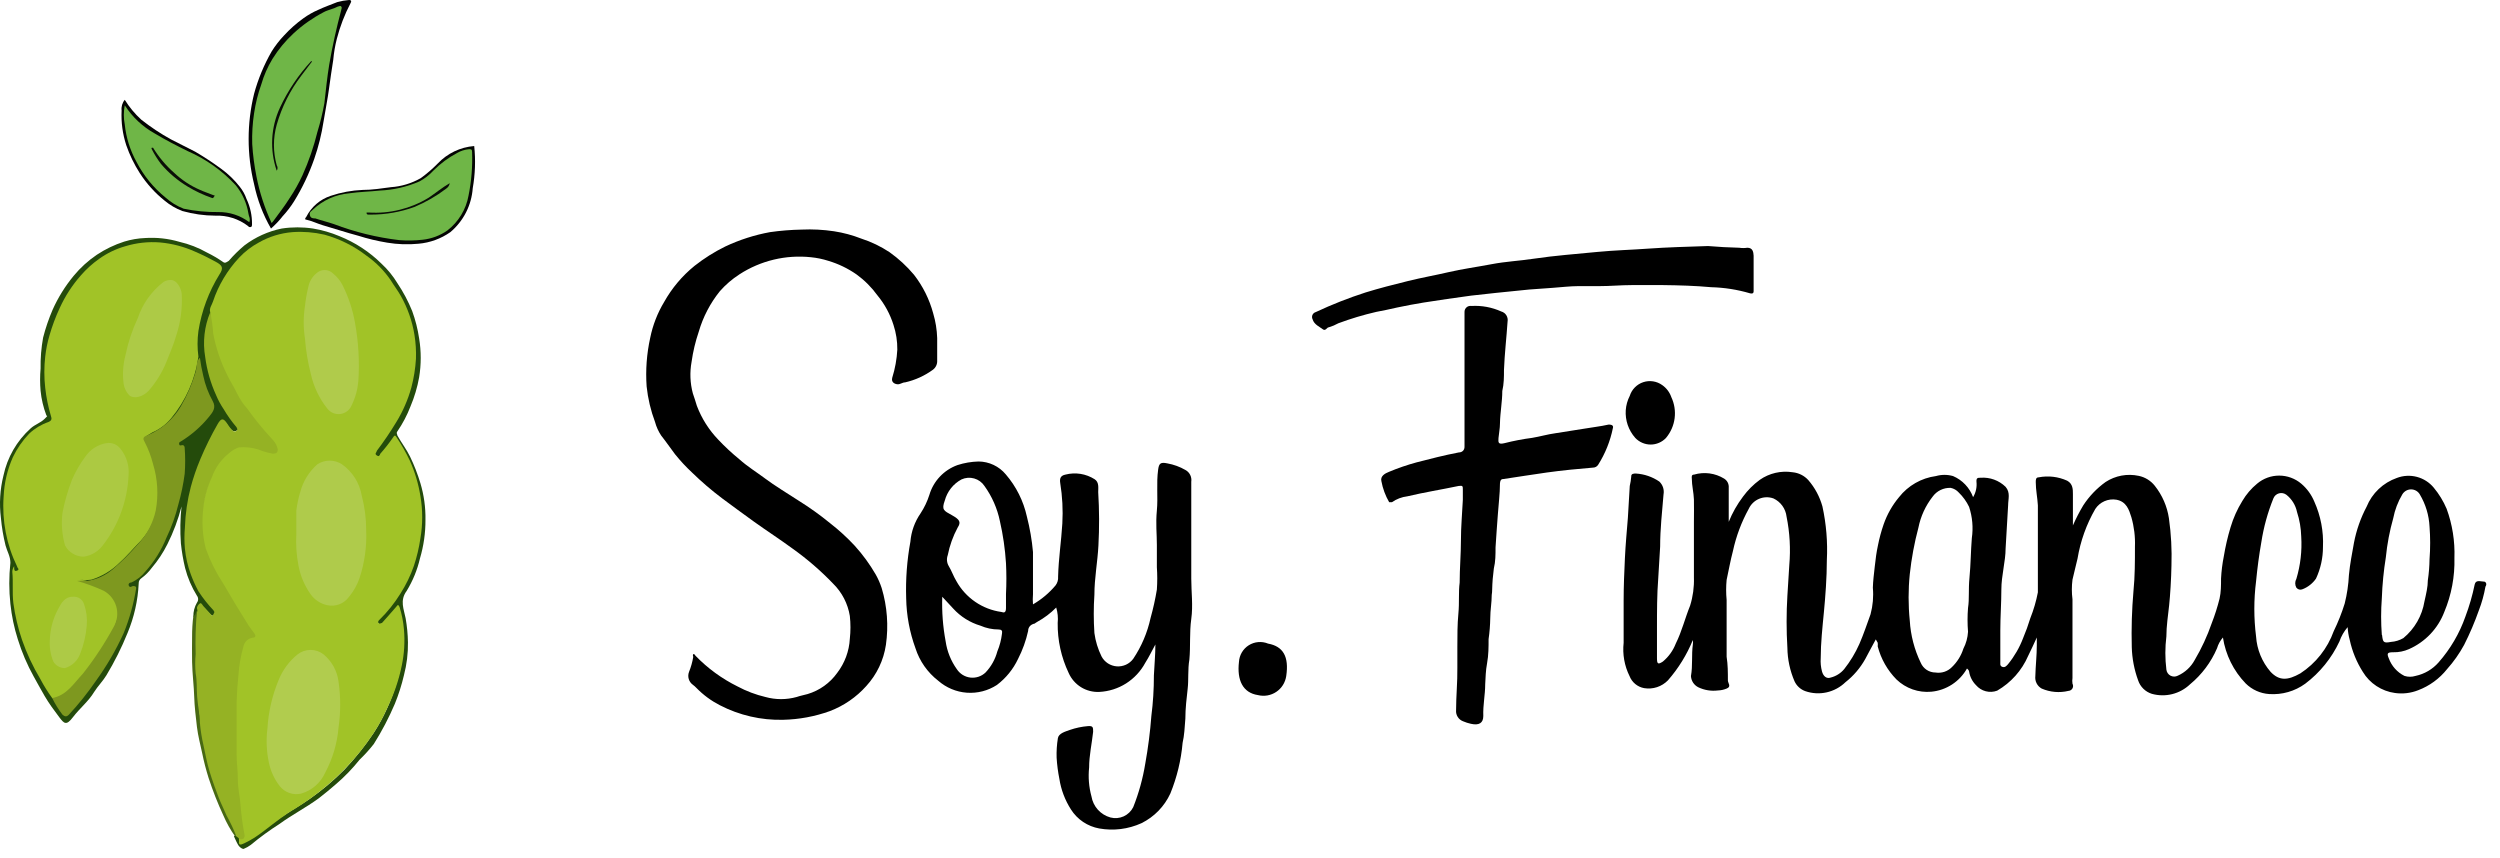 <svg width="134" height="46" viewBox="0 0 134 46" fill="none" xmlns="http://www.w3.org/2000/svg">
<path d="M10.364 33.05C10.358 32.788 10.425 32.53 10.556 32.303C10.597 32.25 10.62 32.184 10.62 32.117C10.62 32.049 10.597 31.983 10.556 31.93C10.271 31.471 10.058 30.971 9.922 30.448C9.818 30.013 9.742 29.57 9.696 29.125C9.648 28.465 9.659 27.803 9.73 27.145C9.55 27.845 9.296 28.524 8.972 29.17C8.745 29.625 8.464 30.05 8.135 30.437C7.98 30.649 7.793 30.836 7.581 30.991C7.534 31.021 7.495 31.063 7.469 31.113C7.444 31.162 7.431 31.218 7.434 31.274C7.391 32.188 7.188 33.088 6.835 33.932C6.518 34.715 6.139 35.471 5.704 36.194C5.511 36.511 5.24 36.782 5.048 37.087C4.742 37.596 4.278 37.959 3.916 38.434C3.555 38.909 3.441 38.795 3.17 38.434C2.898 38.072 2.627 37.71 2.39 37.302C2.152 36.895 2.005 36.612 1.813 36.273C1.457 35.634 1.169 34.959 0.953 34.26C0.757 33.645 0.625 33.012 0.557 32.371C0.478 31.638 0.478 30.898 0.557 30.165C0.557 29.815 0.376 29.543 0.297 29.238C0.176 28.751 0.093 28.256 0.048 27.756C-0.047 27 -0.001 26.233 0.184 25.494C0.39 24.516 0.901 23.629 1.643 22.961C1.881 22.746 2.175 22.666 2.39 22.452C2.604 22.237 2.514 22.338 2.48 22.248C2.322 21.829 2.22 21.392 2.175 20.947C2.141 20.552 2.141 20.155 2.175 19.76C2.166 19.202 2.211 18.645 2.31 18.097C2.441 17.587 2.611 17.088 2.819 16.604C3.112 15.948 3.493 15.336 3.95 14.783C4.309 14.348 4.728 13.967 5.195 13.652C5.647 13.353 6.138 13.117 6.654 12.951C7.021 12.838 7.401 12.773 7.785 12.758C8.403 12.718 9.023 12.787 9.617 12.962C10.136 13.082 10.635 13.276 11.099 13.539C11.394 13.683 11.677 13.849 11.947 14.037C12.071 14.138 12.162 14.037 12.264 13.98C12.52 13.682 12.8 13.406 13.101 13.154C13.692 12.707 14.376 12.397 15.103 12.249C15.657 12.165 16.222 12.165 16.777 12.249C17.262 12.329 17.737 12.466 18.191 12.657C19.036 12.994 19.806 13.498 20.453 14.138C20.783 14.444 21.068 14.794 21.301 15.179C21.616 15.648 21.881 16.148 22.093 16.672C22.267 17.148 22.392 17.641 22.466 18.142C22.579 18.831 22.579 19.534 22.466 20.223C22.37 20.759 22.214 21.283 22.002 21.784C21.821 22.255 21.585 22.703 21.301 23.119C21.222 23.221 21.301 23.277 21.301 23.345C21.516 23.73 21.787 24.08 21.98 24.476C22.202 24.936 22.387 25.412 22.534 25.901C22.724 26.536 22.816 27.196 22.805 27.858C22.809 28.559 22.71 29.256 22.511 29.928C22.369 30.543 22.128 31.131 21.799 31.67C21.414 32.19 21.651 32.654 21.742 33.14C21.817 33.566 21.859 33.997 21.866 34.43C21.875 35.025 21.802 35.618 21.651 36.194C21.529 36.715 21.366 37.225 21.165 37.721C20.846 38.47 20.468 39.192 20.034 39.881C19.801 40.178 19.548 40.457 19.276 40.718C18.899 41.19 18.479 41.625 18.021 42.019C17.704 42.29 17.399 42.551 17.071 42.799C16.403 43.286 15.657 43.67 14.99 44.157C14.45 44.5 13.932 44.878 13.44 45.288C13.321 45.375 13.192 45.447 13.055 45.503C12.976 45.503 12.863 45.423 12.795 45.333C12.727 45.242 12.637 45.039 12.569 44.892C12.501 44.745 12.569 44.813 12.637 44.801C12.687 44.805 12.735 44.821 12.778 44.846C12.822 44.871 12.858 44.907 12.886 44.948C12.988 45.163 13.112 45.186 13.304 45.039C13.881 44.609 14.435 44.202 15.069 43.795C15.702 43.388 16.098 43.161 16.596 42.822C17.269 42.353 17.898 41.823 18.473 41.239C19.043 40.634 19.561 39.983 20.023 39.293C20.571 38.447 20.99 37.525 21.267 36.556C21.603 35.509 21.696 34.398 21.538 33.31C21.538 33.106 21.448 32.903 21.414 32.699C21.38 32.495 21.312 32.529 21.199 32.699C21.086 32.869 20.905 33.061 20.735 33.231C20.681 33.297 20.62 33.357 20.554 33.412C20.475 33.468 20.385 33.57 20.283 33.412C20.181 33.253 20.283 33.242 20.283 33.151C20.283 33.061 20.611 32.823 20.758 32.631C21.604 31.558 22.168 30.291 22.398 28.944C22.593 27.641 22.453 26.309 21.991 25.076C21.81 24.575 21.559 24.103 21.244 23.673C21.142 23.537 21.075 23.526 20.973 23.673C20.797 23.917 20.608 24.151 20.407 24.374C20.328 24.465 20.238 24.589 20.102 24.476C19.966 24.363 20.034 24.25 20.102 24.148C20.529 23.598 20.907 23.011 21.233 22.395C21.702 21.521 21.997 20.565 22.104 19.579C22.221 18.598 22.093 17.603 21.731 16.683C21.177 15.229 20.116 14.024 18.745 13.29C18.143 12.928 17.473 12.693 16.777 12.6C16.016 12.492 15.241 12.566 14.514 12.815C13.298 13.321 12.319 14.272 11.777 15.473C11.586 15.884 11.445 16.317 11.359 16.762C11.157 17.254 11.053 17.78 11.053 18.312C11.065 19.133 11.226 19.946 11.528 20.71C11.832 21.441 12.235 22.126 12.727 22.746C12.807 22.836 12.874 22.938 12.727 23.051C12.58 23.164 12.501 23.108 12.399 23.051C12.312 22.963 12.236 22.864 12.173 22.757C11.992 22.508 11.902 22.52 11.743 22.757C10.985 24.007 10.442 25.376 10.137 26.806C9.906 27.899 9.906 29.028 10.137 30.12C10.295 30.882 10.624 31.597 11.099 32.213C11.223 32.382 11.404 32.495 11.528 32.665C11.653 32.835 11.664 32.857 11.528 32.959C11.393 33.061 11.325 32.959 11.246 32.903L10.974 32.608C10.771 32.416 10.748 32.416 10.658 32.699C10.662 32.737 10.662 32.775 10.658 32.812C10.533 32.891 10.544 33.072 10.364 33.05Z" fill="#244B0B"/>
<path d="M14.525 12.249C14.099 11.511 13.793 10.709 13.62 9.874C13.229 8.28 13.229 6.616 13.62 5.022C13.836 4.231 14.151 3.471 14.559 2.76C14.749 2.456 14.969 2.171 15.215 1.911C15.529 1.567 15.878 1.256 16.256 0.984C16.503 0.805 16.768 0.653 17.048 0.532C17.387 0.373 17.738 0.249 18.077 0.113C18.284 0.055 18.496 0.017 18.71 0C18.835 0 18.846 0.079 18.789 0.17C18.472 0.776 18.225 1.418 18.054 2.081C17.959 2.452 17.895 2.831 17.862 3.212C17.783 3.721 17.704 4.23 17.636 4.75C17.568 5.271 17.444 5.882 17.342 6.515C17.237 7.196 17.07 7.866 16.844 8.517C16.568 9.307 16.208 10.066 15.77 10.779C15.589 11.07 15.38 11.342 15.147 11.593C14.962 11.832 14.753 12.051 14.525 12.249Z" fill="#020302"/>
<path d="M25.418 7.827C25.497 8.581 25.47 9.342 25.339 10.089C25.306 10.541 25.184 10.983 24.978 11.387C24.772 11.791 24.487 12.149 24.14 12.442C23.636 12.796 23.046 13.011 22.432 13.064C21.874 13.118 21.311 13.1 20.758 13.007C20.23 12.92 19.708 12.796 19.197 12.634C18.553 12.464 17.919 12.249 17.286 12.068C16.992 11.978 16.72 11.842 16.415 11.774C16.336 11.774 16.336 11.706 16.415 11.627C16.549 11.362 16.733 11.125 16.958 10.931C17.183 10.737 17.445 10.589 17.727 10.496C18.278 10.311 18.853 10.204 19.435 10.18C19.944 10.18 20.453 10.1 20.95 10.033C21.516 9.994 22.065 9.827 22.556 9.546C22.879 9.311 23.181 9.05 23.461 8.766C23.975 8.221 24.672 7.887 25.418 7.827Z" fill="#040503"/>
<path d="M6.687 5.35C6.931 5.743 7.228 6.101 7.57 6.413C8.068 6.806 8.598 7.158 9.153 7.465L10.465 8.132C10.944 8.413 11.409 8.719 11.856 9.048C12.231 9.321 12.566 9.645 12.852 10.01C13.009 10.206 13.132 10.428 13.214 10.666C13.412 11.087 13.513 11.547 13.508 12.012C13.508 12.068 13.508 12.159 13.44 12.17C13.372 12.181 13.338 12.17 13.293 12.114C12.791 11.73 12.171 11.534 11.54 11.559C10.943 11.557 10.349 11.473 9.775 11.311C9.43 11.18 9.109 10.993 8.825 10.756C8.303 10.338 7.852 9.838 7.49 9.275C7.191 8.807 6.948 8.306 6.767 7.782C6.572 7.184 6.487 6.555 6.518 5.927C6.505 5.824 6.514 5.72 6.543 5.621C6.572 5.522 6.621 5.429 6.687 5.35Z" fill="#030402"/>
<path d="M12.683 44.767L12.603 44.835C12.353 44.482 12.141 44.102 11.97 43.704C11.666 43.05 11.402 42.377 11.178 41.691C11.043 41.26 10.929 40.822 10.839 40.379C10.737 39.904 10.613 39.44 10.556 38.965C10.5 38.49 10.421 37.834 10.409 37.336C10.398 36.839 10.307 36.103 10.296 35.481C10.285 34.859 10.296 34.588 10.296 34.136C10.294 33.757 10.317 33.38 10.364 33.004C10.511 33.004 10.454 32.812 10.556 32.744C10.647 32.857 10.556 32.982 10.556 33.095C10.556 34.102 10.556 35.12 10.556 36.126C10.556 36.873 10.635 37.619 10.726 38.388C10.874 39.568 11.147 40.728 11.54 41.849C11.778 42.551 12.072 43.24 12.377 43.919C12.377 44.032 12.513 44.123 12.569 44.236C12.626 44.349 12.762 44.564 12.683 44.767Z" fill="#486914"/>
<path d="M43.47 13.788C42.124 13.645 40.771 13.968 39.636 14.704C39.245 14.956 38.891 15.26 38.584 15.609C38.067 16.251 37.683 16.989 37.453 17.78C37.274 18.306 37.145 18.848 37.068 19.398C36.966 19.958 36.989 20.533 37.136 21.083C37.215 21.309 37.283 21.524 37.351 21.75C37.608 22.429 38 23.049 38.504 23.571C38.844 23.933 39.221 24.284 39.636 24.623C40.065 25.008 40.563 25.313 41.015 25.652C41.468 25.992 42.214 26.456 42.814 26.84C43.397 27.204 43.956 27.604 44.488 28.039C44.961 28.406 45.403 28.811 45.811 29.249C46.242 29.724 46.621 30.243 46.942 30.799C47.071 31.029 47.177 31.272 47.259 31.523C47.554 32.508 47.631 33.547 47.485 34.565C47.362 35.389 46.995 36.157 46.433 36.771C45.898 37.37 45.227 37.831 44.476 38.117C43.674 38.405 42.83 38.562 41.977 38.581C40.798 38.611 39.631 38.342 38.584 37.8C38.117 37.561 37.693 37.248 37.328 36.873C37.269 36.81 37.205 36.754 37.136 36.703C37.03 36.627 36.953 36.518 36.916 36.393C36.879 36.268 36.885 36.134 36.932 36.013C37.037 35.754 37.112 35.485 37.158 35.21C37.138 35.164 37.134 35.112 37.147 35.063C37.204 35.063 37.238 35.063 37.272 35.142C37.925 35.818 38.691 36.377 39.534 36.794C40.005 37.046 40.507 37.236 41.027 37.359C41.574 37.511 42.153 37.511 42.701 37.359C42.893 37.291 43.096 37.257 43.289 37.201C43.927 37.01 44.484 36.612 44.872 36.07C45.278 35.541 45.515 34.903 45.551 34.237C45.596 33.831 45.596 33.422 45.551 33.016C45.445 32.358 45.132 31.752 44.657 31.285C43.994 30.593 43.267 29.965 42.486 29.408C41.807 28.91 41.106 28.457 40.427 27.971C39.749 27.485 39.296 27.145 38.697 26.704C38.137 26.282 37.604 25.825 37.102 25.336C36.773 25.03 36.467 24.701 36.186 24.352C35.937 24.024 35.699 23.673 35.439 23.345C35.291 23.123 35.18 22.879 35.111 22.621C34.88 22.006 34.728 21.364 34.659 20.71C34.598 19.838 34.663 18.962 34.851 18.108C34.988 17.43 35.241 16.779 35.598 16.186C36.013 15.444 36.566 14.787 37.226 14.251C37.739 13.847 38.292 13.498 38.878 13.211C39.64 12.852 40.446 12.593 41.276 12.442C41.838 12.362 42.404 12.317 42.972 12.306C43.55 12.279 44.13 12.31 44.703 12.396C45.206 12.473 45.699 12.606 46.173 12.792C46.705 12.964 47.211 13.208 47.677 13.516C48.164 13.862 48.605 14.269 48.989 14.726C49.467 15.341 49.817 16.044 50.019 16.796C50.147 17.226 50.219 17.671 50.233 18.12C50.233 18.527 50.233 18.923 50.233 19.33C50.238 19.423 50.22 19.516 50.18 19.601C50.141 19.686 50.082 19.759 50.007 19.816C49.561 20.142 49.053 20.373 48.514 20.495C48.367 20.495 48.254 20.608 48.107 20.597C47.96 20.585 47.757 20.495 47.824 20.246C47.977 19.758 48.068 19.253 48.096 18.742C48.101 18.292 48.032 17.845 47.892 17.418C47.71 16.84 47.419 16.302 47.033 15.835C46.718 15.4 46.337 15.018 45.902 14.704C45.442 14.384 44.934 14.14 44.397 13.98C44.096 13.884 43.785 13.819 43.47 13.788Z" fill="black"/>
<path d="M67.426 37.257C66.612 37.133 66.295 36.454 66.408 35.481C66.418 35.301 66.471 35.126 66.562 34.97C66.654 34.814 66.781 34.682 66.934 34.586C67.087 34.49 67.261 34.431 67.441 34.416C67.621 34.401 67.802 34.428 67.969 34.497C68.772 34.644 69.1 35.187 68.942 36.239C68.916 36.409 68.856 36.572 68.765 36.718C68.673 36.863 68.552 36.988 68.409 37.084C68.266 37.18 68.105 37.245 67.936 37.275C67.766 37.304 67.593 37.298 67.426 37.257Z" fill="black"/>
<path d="M79.957 31.885C79.957 32.303 79.878 32.71 79.878 33.129C79.872 33.507 79.842 33.885 79.788 34.26C79.788 34.678 79.788 35.108 79.709 35.538C79.629 35.968 79.629 36.307 79.607 36.669C79.607 37.246 79.482 37.8 79.505 38.377C79.505 38.75 79.279 38.897 78.838 38.795C78.694 38.764 78.554 38.718 78.419 38.66C78.301 38.616 78.201 38.535 78.134 38.428C78.066 38.322 78.035 38.197 78.046 38.072C78.046 37.314 78.125 36.545 78.114 35.809C78.114 35.447 78.114 35.086 78.114 34.678C78.114 34.079 78.114 33.48 78.17 32.88C78.227 32.281 78.17 31.749 78.238 31.229C78.238 30.471 78.306 29.713 78.306 28.966C78.306 28.22 78.374 27.519 78.408 26.795C78.408 26.614 78.408 26.422 78.408 26.241C78.408 26.06 78.408 26.015 78.182 26.048C77.265 26.241 76.338 26.388 75.433 26.603C75.136 26.638 74.852 26.747 74.607 26.919C74.54 26.919 74.494 26.919 74.46 26.919C74.257 26.569 74.116 26.186 74.042 25.788C73.974 25.517 74.246 25.37 74.449 25.291C74.931 25.089 75.426 24.919 75.931 24.782C76.677 24.589 77.424 24.397 78.193 24.25C78.362 24.25 78.51 24.137 78.498 23.922C78.498 23.515 78.498 23.119 78.498 22.712C78.498 22.305 78.498 21.909 78.498 21.513C78.498 21.117 78.498 20.732 78.498 20.382C78.498 20.031 78.498 19.567 78.498 19.16C78.498 18.753 78.498 18.289 78.498 17.86C78.498 17.43 78.498 17.102 78.498 16.728C78.496 16.681 78.504 16.633 78.523 16.589C78.541 16.545 78.57 16.506 78.606 16.474C78.641 16.442 78.684 16.419 78.73 16.407C78.776 16.394 78.825 16.392 78.871 16.4C79.419 16.368 79.966 16.469 80.466 16.695C80.58 16.726 80.678 16.8 80.741 16.9C80.804 17.001 80.827 17.121 80.806 17.237C80.749 18.097 80.647 18.957 80.613 19.828C80.613 20.201 80.613 20.574 80.523 20.959C80.523 21.535 80.41 22.09 80.398 22.7C80.398 22.961 80.342 23.221 80.319 23.481C80.297 23.741 80.319 23.831 80.647 23.752C81.131 23.629 81.622 23.534 82.118 23.47C82.536 23.402 82.955 23.277 83.373 23.221L84.877 22.983C85.319 22.904 85.782 22.859 86.223 22.757C86.438 22.757 86.484 22.836 86.45 22.949C86.308 23.648 86.039 24.315 85.658 24.917C85.628 24.962 85.588 24.999 85.54 25.025C85.493 25.05 85.44 25.064 85.386 25.064C84.561 25.132 83.746 25.211 82.921 25.325C82.095 25.438 81.371 25.562 80.591 25.675C80.432 25.675 80.41 25.777 80.398 25.913C80.398 26.467 80.319 27.044 80.285 27.575C80.251 28.107 80.195 28.706 80.161 29.34C80.161 29.724 80.161 30.098 80.07 30.471C80.019 30.846 79.989 31.224 79.98 31.602C79.98 31.697 79.973 31.791 79.957 31.885Z" fill="black"/>
<path d="M93.225 13.279C93.367 13.301 93.512 13.301 93.654 13.279C93.949 13.279 93.983 13.505 93.994 13.708C93.994 14.342 93.994 14.975 93.994 15.609C93.994 15.744 93.903 15.744 93.802 15.722C93.125 15.522 92.425 15.412 91.72 15.394C90.861 15.315 90.001 15.292 89.142 15.281H87.456C86.879 15.281 86.325 15.337 85.703 15.337C85.33 15.337 84.957 15.337 84.572 15.337C84.188 15.337 83.678 15.394 83.226 15.428L81.971 15.518L80.184 15.699L78.849 15.846L77.559 16.027L76.293 16.219C75.829 16.299 75.365 16.378 74.901 16.48C74.438 16.581 74.155 16.649 73.77 16.717C73.079 16.876 72.399 17.08 71.734 17.328C71.573 17.418 71.403 17.49 71.225 17.543C71.112 17.543 71.056 17.769 70.897 17.645C70.739 17.52 70.434 17.396 70.355 17.113C70.336 17.077 70.326 17.038 70.325 16.997C70.324 16.957 70.332 16.917 70.348 16.88C70.365 16.844 70.389 16.811 70.419 16.785C70.45 16.758 70.486 16.739 70.524 16.728C71.391 16.321 72.282 15.97 73.194 15.676C73.929 15.45 74.675 15.258 75.456 15.066C76.236 14.873 76.903 14.76 77.627 14.591C78.351 14.421 79.177 14.308 79.946 14.161C80.715 14.014 81.473 13.98 82.208 13.867C83.339 13.697 84.47 13.618 85.601 13.505C86.529 13.414 87.456 13.392 88.384 13.324C89.311 13.256 90.499 13.222 91.551 13.188C92.105 13.233 92.659 13.267 93.225 13.279Z" fill="black"/>
<path d="M87.14 21.988C87.159 21.72 87.232 21.458 87.355 21.219C87.409 21.048 87.502 20.892 87.628 20.765C87.754 20.637 87.908 20.541 88.078 20.485C88.248 20.428 88.429 20.413 88.606 20.441C88.783 20.468 88.951 20.537 89.097 20.642C89.323 20.8 89.493 21.026 89.583 21.287C89.749 21.64 89.81 22.033 89.76 22.419C89.71 22.806 89.55 23.17 89.3 23.47C89.195 23.583 89.067 23.673 88.925 23.734C88.782 23.796 88.629 23.828 88.475 23.828C88.32 23.828 88.167 23.796 88.025 23.734C87.883 23.673 87.755 23.583 87.649 23.47C87.47 23.268 87.334 23.034 87.246 22.78C87.159 22.525 87.123 22.256 87.14 21.988Z" fill="black"/>
<path d="M133.118 31.172C132.96 31.172 132.7 31.059 132.643 31.33C132.522 31.916 132.356 32.49 132.145 33.05C131.828 33.952 131.341 34.785 130.709 35.504C130.387 35.872 129.954 36.126 129.476 36.228C129.281 36.29 129.072 36.29 128.877 36.228C128.488 36.033 128.189 35.697 128.04 35.289C127.927 35.018 127.96 34.961 128.277 34.961C128.569 34.968 128.859 34.91 129.125 34.791C129.556 34.6 129.944 34.326 130.269 33.985C130.593 33.643 130.846 33.241 131.014 32.801C131.398 31.885 131.583 30.898 131.557 29.905C131.589 29.008 131.447 28.113 131.139 27.27C130.965 26.861 130.733 26.48 130.449 26.139C130.215 25.856 129.898 25.653 129.543 25.56C129.188 25.467 128.812 25.487 128.469 25.619C128.106 25.746 127.774 25.949 127.495 26.214C127.216 26.479 126.997 26.8 126.852 27.157C126.531 27.764 126.302 28.416 126.173 29.091C126.072 29.668 125.958 30.222 125.902 30.822C125.877 31.337 125.802 31.848 125.676 32.348C125.518 32.857 125.321 33.352 125.088 33.83C124.754 34.759 124.127 35.553 123.3 36.092C122.622 36.477 122.169 36.499 121.706 36.013C121.245 35.482 120.971 34.814 120.925 34.113C120.801 33.133 120.801 32.141 120.925 31.161C120.993 30.459 121.084 29.758 121.208 29.057C121.332 28.254 121.549 27.469 121.853 26.716C121.878 26.65 121.919 26.591 121.971 26.543C122.024 26.496 122.087 26.462 122.155 26.443C122.223 26.424 122.295 26.422 122.364 26.436C122.433 26.45 122.498 26.48 122.554 26.523C122.844 26.753 123.044 27.078 123.119 27.44C123.258 27.868 123.334 28.313 123.346 28.763C123.393 29.526 123.305 30.292 123.086 31.025C123.045 31.098 123.024 31.179 123.024 31.263C123.024 31.346 123.045 31.427 123.086 31.5C123.125 31.549 123.18 31.584 123.242 31.598C123.303 31.613 123.368 31.606 123.425 31.579C123.713 31.465 123.96 31.268 124.137 31.014C124.385 30.483 124.512 29.903 124.511 29.317C124.549 28.481 124.39 27.648 124.047 26.885C123.893 26.514 123.653 26.184 123.346 25.924C123.015 25.645 122.596 25.492 122.164 25.492C121.731 25.492 121.312 25.645 120.982 25.924C120.665 26.184 120.397 26.498 120.19 26.851C119.917 27.293 119.705 27.768 119.557 28.265C119.403 28.777 119.282 29.299 119.195 29.826C119.117 30.218 119.068 30.615 119.048 31.014C119.048 31.376 119.048 31.738 118.968 32.088C118.856 32.534 118.717 32.972 118.55 33.4C118.312 34.089 118.005 34.752 117.634 35.38C117.433 35.751 117.115 36.045 116.729 36.217C116.668 36.248 116.601 36.265 116.533 36.265C116.464 36.264 116.397 36.247 116.337 36.215C116.276 36.182 116.225 36.136 116.187 36.079C116.149 36.022 116.125 35.957 116.118 35.889C116.045 35.299 116.045 34.703 116.118 34.113C116.118 33.559 116.209 32.982 116.265 32.45C116.322 31.919 116.378 31.025 116.39 30.312C116.418 29.466 116.373 28.618 116.254 27.779C116.159 27.142 115.897 26.541 115.496 26.037C115.281 25.765 114.976 25.576 114.637 25.506C114.334 25.441 114.021 25.436 113.716 25.492C113.411 25.549 113.121 25.665 112.861 25.834C112.387 26.174 111.98 26.6 111.662 27.089C111.455 27.435 111.27 27.794 111.108 28.163C111.108 27.598 111.108 27.032 111.108 26.489C111.108 26.229 111.108 25.935 110.802 25.766C110.324 25.549 109.791 25.485 109.275 25.585C109.117 25.585 109.117 25.72 109.117 25.845C109.117 26.263 109.207 26.671 109.23 27.089C109.23 27.847 109.23 28.616 109.23 29.351C109.23 29.77 109.23 30.199 109.23 30.618C109.23 31.036 109.23 31.364 109.23 31.749C109.139 32.225 109.003 32.691 108.823 33.14C108.713 33.501 108.585 33.856 108.438 34.203C108.247 34.707 107.976 35.177 107.635 35.595C107.556 35.685 107.466 35.798 107.319 35.742C107.172 35.685 107.228 35.549 107.217 35.447C107.217 34.893 107.217 34.316 107.217 33.785C107.217 33.05 107.273 32.326 107.273 31.591C107.273 30.855 107.5 30.075 107.5 29.408L107.635 27.089C107.635 26.75 107.771 26.41 107.5 26.094C107.324 25.923 107.114 25.791 106.884 25.707C106.654 25.623 106.409 25.589 106.165 25.607C106.007 25.607 105.927 25.607 105.939 25.822C105.97 26.11 105.907 26.4 105.758 26.648C105.665 26.396 105.522 26.166 105.337 25.971C105.153 25.777 104.93 25.622 104.683 25.517C104.384 25.432 104.066 25.432 103.767 25.517C102.985 25.622 102.275 26.028 101.788 26.648C101.427 27.08 101.147 27.575 100.962 28.107C100.834 28.477 100.732 28.854 100.657 29.238C100.577 29.6 100.532 29.962 100.487 30.369C100.442 30.776 100.396 31.127 100.385 31.5C100.428 31.979 100.386 32.461 100.261 32.925C100.068 33.457 99.888 34 99.661 34.52C99.447 35.001 99.174 35.453 98.847 35.866C98.659 36.09 98.406 36.248 98.123 36.318C97.897 36.398 97.727 36.239 97.659 35.99C97.597 35.758 97.574 35.517 97.591 35.278C97.591 34.464 97.682 33.638 97.761 32.812C97.84 31.986 97.919 30.957 97.919 30.018C97.968 29.055 97.888 28.088 97.682 27.145C97.537 26.624 97.279 26.141 96.924 25.732C96.707 25.493 96.408 25.344 96.087 25.313C95.468 25.215 94.836 25.361 94.323 25.72C93.981 25.971 93.68 26.273 93.429 26.614C93.114 27.03 92.855 27.487 92.66 27.971C92.66 27.349 92.66 26.75 92.66 26.139C92.668 26.043 92.648 25.946 92.605 25.86C92.561 25.774 92.494 25.703 92.411 25.652C92.173 25.507 91.907 25.412 91.631 25.375C91.354 25.338 91.073 25.36 90.805 25.438C90.669 25.438 90.669 25.539 90.681 25.641C90.681 26.026 90.782 26.399 90.794 26.772C90.805 27.145 90.794 27.587 90.794 27.994C90.794 28.605 90.794 29.215 90.794 29.826C90.794 30.222 90.794 30.607 90.794 30.957C90.811 31.466 90.742 31.975 90.59 32.462C90.319 33.129 90.149 33.841 89.821 34.497C89.677 34.871 89.439 35.202 89.131 35.459C88.871 35.629 88.814 35.595 88.814 35.278C88.814 34.735 88.814 34.147 88.814 33.638C88.814 32.756 88.814 31.873 88.882 30.991L88.984 29.294C88.984 28.367 89.086 27.44 89.165 26.501C89.188 26.376 89.179 26.247 89.14 26.127C89.1 26.006 89.031 25.898 88.939 25.811C88.567 25.557 88.133 25.409 87.683 25.381C87.57 25.381 87.423 25.381 87.434 25.551C87.42 25.718 87.394 25.885 87.355 26.048L87.254 27.756C87.197 28.469 87.129 29.193 87.095 29.917C87.061 30.64 87.027 31.432 87.027 32.179C87.027 32.586 87.027 32.993 87.027 33.4C87.027 33.807 87.027 34.113 87.027 34.452C86.96 35.066 87.069 35.686 87.344 36.239C87.408 36.404 87.514 36.55 87.65 36.663C87.787 36.776 87.95 36.852 88.124 36.884C88.355 36.923 88.592 36.905 88.815 36.832C89.038 36.759 89.239 36.633 89.403 36.465C89.963 35.824 90.414 35.094 90.737 34.305C90.749 34.384 90.749 34.464 90.737 34.543C90.658 35.097 90.737 35.674 90.635 36.239C90.642 36.365 90.683 36.487 90.752 36.593C90.822 36.698 90.918 36.783 91.031 36.839C91.358 36.995 91.724 37.054 92.083 37.008C92.243 37.004 92.4 36.969 92.547 36.907C92.818 36.805 92.615 36.612 92.615 36.477C92.615 36.047 92.615 35.629 92.547 35.199C92.547 34.588 92.547 33.988 92.547 33.378C92.547 32.971 92.547 32.563 92.547 32.156C92.513 31.799 92.513 31.439 92.547 31.082C92.66 30.561 92.751 30.041 92.886 29.532C93.057 28.741 93.343 27.979 93.734 27.27C93.846 27.029 94.044 26.838 94.289 26.736C94.534 26.633 94.808 26.626 95.058 26.716C95.248 26.805 95.412 26.941 95.535 27.111C95.657 27.281 95.735 27.48 95.759 27.688C95.933 28.544 95.982 29.42 95.906 30.29L95.804 31.93C95.748 32.86 95.748 33.793 95.804 34.724C95.812 35.343 95.943 35.954 96.189 36.522C96.302 36.763 96.505 36.949 96.754 37.042C97.123 37.172 97.52 37.196 97.902 37.112C98.284 37.028 98.634 36.839 98.915 36.567C99.348 36.227 99.709 35.804 99.978 35.323C100.159 34.972 100.351 34.633 100.543 34.271L100.645 34.452C100.652 34.516 100.652 34.581 100.645 34.645C100.819 35.315 101.166 35.927 101.652 36.42C101.898 36.657 102.192 36.837 102.514 36.951C102.836 37.064 103.178 37.107 103.518 37.076C103.914 37.039 104.294 36.906 104.627 36.69C104.96 36.473 105.236 36.179 105.43 35.832C105.43 35.832 105.543 35.923 105.543 35.99C105.585 36.269 105.716 36.527 105.916 36.726C106.052 36.885 106.233 36.998 106.435 37.051C106.638 37.104 106.851 37.093 107.047 37.02C107.787 36.592 108.37 35.938 108.71 35.153C108.868 34.837 109.015 34.509 109.173 34.169V34.577C109.173 35.131 109.106 35.708 109.094 36.239C109.078 36.372 109.101 36.506 109.162 36.625C109.222 36.744 109.317 36.842 109.434 36.907C109.886 37.104 110.391 37.147 110.87 37.031C110.914 37.029 110.957 37.015 110.994 36.992C111.031 36.969 111.062 36.937 111.084 36.898C111.105 36.86 111.117 36.816 111.117 36.772C111.117 36.728 111.106 36.685 111.085 36.646C111.069 36.545 111.069 36.442 111.085 36.341C111.085 35.934 111.085 35.527 111.085 35.12C111.085 34.543 111.085 33.988 111.085 33.4C111.085 32.812 111.085 32.541 111.085 32.122C111.04 31.773 111.04 31.419 111.085 31.07C111.187 30.674 111.266 30.279 111.356 29.939C111.511 29.003 111.833 28.103 112.307 27.281C112.426 27.098 112.597 26.953 112.798 26.864C112.999 26.776 113.221 26.748 113.438 26.784C113.981 26.885 114.116 27.326 114.241 27.722C114.389 28.236 114.454 28.771 114.433 29.306C114.433 30.098 114.433 30.889 114.354 31.681C114.267 32.681 114.237 33.686 114.263 34.69C114.28 35.296 114.395 35.896 114.603 36.465C114.659 36.636 114.755 36.79 114.883 36.916C115.011 37.042 115.167 37.136 115.338 37.189C115.694 37.289 116.07 37.294 116.429 37.205C116.787 37.116 117.117 36.935 117.385 36.68C118.015 36.161 118.512 35.498 118.833 34.746C118.895 34.533 119.004 34.337 119.149 34.169C119.291 35.098 119.718 35.96 120.371 36.635C120.708 36.968 121.154 37.169 121.626 37.201C122.316 37.249 123.001 37.053 123.561 36.646C124.347 36.053 124.976 35.276 125.393 34.384C125.489 34.102 125.639 33.841 125.834 33.615C125.846 33.849 125.884 34.08 125.947 34.305C126.078 34.911 126.316 35.49 126.648 36.013C126.832 36.318 127.082 36.578 127.38 36.773C127.677 36.969 128.015 37.096 128.368 37.144C128.788 37.204 129.217 37.153 129.612 36.997C130.221 36.767 130.756 36.376 131.161 35.866C131.516 35.469 131.823 35.033 132.077 34.565C132.381 33.965 132.645 33.345 132.869 32.71C133.027 32.3 133.144 31.876 133.22 31.444C133.322 31.297 133.231 31.161 133.118 31.172ZM105.237 34.769C105.117 35.148 104.903 35.49 104.615 35.764C104.503 35.877 104.365 35.961 104.214 36.01C104.062 36.059 103.902 36.072 103.744 36.047C103.576 36.047 103.411 35.998 103.27 35.906C103.13 35.813 103.019 35.681 102.953 35.527C102.61 34.819 102.41 34.05 102.364 33.265C102.28 32.437 102.28 31.604 102.364 30.776C102.455 29.932 102.61 29.097 102.828 28.277C102.949 27.675 103.208 27.109 103.586 26.625C103.696 26.471 103.842 26.347 104.012 26.264C104.182 26.181 104.37 26.142 104.559 26.15C104.725 26.184 104.876 26.271 104.989 26.399C105.218 26.62 105.405 26.881 105.543 27.168C105.721 27.707 105.772 28.28 105.69 28.842C105.633 29.543 105.633 30.245 105.565 30.946C105.498 31.647 105.565 32.077 105.486 32.586C105.452 33.011 105.452 33.439 105.486 33.864C105.467 34.18 105.383 34.488 105.237 34.769ZM127.666 34.034C127.616 33.379 127.616 32.721 127.666 32.066C127.692 31.33 127.764 30.598 127.881 29.871C127.951 29.163 128.083 28.463 128.277 27.779C128.364 27.328 128.529 26.896 128.763 26.501C128.811 26.419 128.88 26.351 128.962 26.303C129.044 26.256 129.138 26.231 129.233 26.231C129.328 26.231 129.421 26.256 129.504 26.303C129.586 26.351 129.655 26.419 129.702 26.501C130.015 27.026 130.194 27.62 130.223 28.231C130.268 28.811 130.268 29.393 130.223 29.973C130.218 30.352 130.188 30.73 130.132 31.104C130.132 31.455 130.042 31.828 129.951 32.235C129.825 33.007 129.423 33.706 128.82 34.203C128.616 34.321 128.388 34.391 128.153 34.407C127.746 34.486 127.723 34.418 127.678 34.034H127.666Z" fill="black"/>
<path d="M63.535 38.524C63.535 37.992 63.603 37.393 63.659 36.918C63.716 36.443 63.659 35.877 63.75 35.357C63.818 34.633 63.75 33.898 63.852 33.174C63.953 32.45 63.852 31.738 63.852 31.014C63.852 30.29 63.852 29.543 63.852 28.752C63.852 27.779 63.852 26.795 63.852 25.822C63.871 25.697 63.851 25.568 63.794 25.455C63.737 25.341 63.647 25.248 63.535 25.189C63.237 25.017 62.912 24.899 62.573 24.838C62.2 24.759 62.121 24.838 62.076 25.177C61.974 25.901 62.076 26.637 62.008 27.36C61.94 28.084 62.008 28.593 62.008 29.204C62.008 29.6 62.008 30.007 62.008 30.403C62.036 30.802 62.036 31.203 62.008 31.602C61.923 32.117 61.81 32.627 61.669 33.129C61.5 33.908 61.185 34.649 60.741 35.312C60.64 35.448 60.506 35.557 60.352 35.628C60.197 35.698 60.028 35.729 59.858 35.717C59.689 35.704 59.526 35.649 59.383 35.557C59.241 35.464 59.124 35.337 59.044 35.187C58.849 34.793 58.719 34.368 58.66 33.932C58.614 33.246 58.614 32.559 58.66 31.873C58.66 30.991 58.83 30.12 58.875 29.249C58.927 28.292 58.923 27.333 58.864 26.376C58.864 26.15 58.92 25.845 58.671 25.686C58.442 25.541 58.185 25.443 57.916 25.4C57.648 25.358 57.374 25.37 57.11 25.438C56.828 25.494 56.794 25.664 56.828 25.89C56.944 26.608 56.982 27.336 56.941 28.062C56.884 29.012 56.737 29.951 56.714 30.912C56.728 31.078 56.679 31.243 56.579 31.376C56.238 31.783 55.828 32.128 55.368 32.394C55.352 32.213 55.352 32.031 55.368 31.851C55.368 31.116 55.368 30.38 55.368 29.589C55.311 28.947 55.201 28.312 55.041 27.688C54.856 26.852 54.468 26.075 53.909 25.426C53.731 25.212 53.508 25.039 53.256 24.92C53.004 24.801 52.729 24.738 52.45 24.736C52.066 24.746 51.685 24.81 51.319 24.929C50.961 25.058 50.639 25.27 50.377 25.547C50.116 25.824 49.923 26.158 49.815 26.523C49.703 26.875 49.543 27.21 49.34 27.519C49.029 27.968 48.842 28.49 48.797 29.034C48.614 30.034 48.538 31.05 48.571 32.066C48.587 32.98 48.756 33.886 49.069 34.746C49.29 35.437 49.716 36.044 50.29 36.488C50.718 36.863 51.257 37.088 51.824 37.129C52.392 37.17 52.957 37.024 53.434 36.714C53.918 36.348 54.306 35.871 54.565 35.323C54.81 34.847 54.992 34.341 55.108 33.819C55.108 33.627 55.233 33.468 55.459 33.423C55.459 33.423 55.55 33.355 55.595 33.332C55.97 33.127 56.313 32.868 56.613 32.563C56.694 32.831 56.721 33.111 56.692 33.389C56.68 34.316 56.882 35.233 57.28 36.07C57.419 36.385 57.65 36.651 57.942 36.833C58.235 37.014 58.576 37.103 58.92 37.087C59.431 37.062 59.926 36.905 60.358 36.632C60.79 36.358 61.144 35.977 61.386 35.527C61.589 35.21 61.748 34.871 61.929 34.543C61.929 35.097 61.872 35.674 61.849 36.194C61.849 36.948 61.804 37.672 61.714 38.366C61.649 39.227 61.539 40.084 61.386 40.933C61.256 41.731 61.04 42.512 60.741 43.263C60.632 43.482 60.451 43.656 60.229 43.757C60.006 43.858 59.756 43.879 59.52 43.817C59.26 43.745 59.026 43.601 58.845 43.4C58.665 43.2 58.546 42.952 58.502 42.686C58.364 42.182 58.322 41.657 58.377 41.137C58.377 40.492 58.524 39.859 58.592 39.225C58.592 38.988 58.592 38.897 58.309 38.92C57.981 38.947 57.659 39.016 57.348 39.123C57.099 39.214 56.748 39.304 56.703 39.565C56.646 39.912 56.623 40.264 56.635 40.616C56.658 40.996 56.708 41.374 56.782 41.748C56.873 42.331 57.085 42.89 57.404 43.388C57.572 43.653 57.794 43.881 58.055 44.056C58.316 44.231 58.611 44.35 58.92 44.406C59.685 44.543 60.474 44.444 61.182 44.123C61.867 43.785 62.414 43.222 62.732 42.528C63.085 41.661 63.306 40.746 63.388 39.813C63.478 39.429 63.501 38.976 63.535 38.524ZM53.457 34.916C53.344 35.34 53.126 35.729 52.824 36.047C52.717 36.149 52.588 36.226 52.448 36.273C52.308 36.319 52.159 36.335 52.012 36.318C51.865 36.3 51.724 36.251 51.598 36.173C51.473 36.095 51.366 35.99 51.285 35.866C50.969 35.424 50.763 34.911 50.686 34.373C50.539 33.586 50.478 32.786 50.505 31.986L51.093 32.62C51.487 33.052 51.991 33.369 52.552 33.536C52.859 33.67 53.19 33.74 53.525 33.74C53.683 33.74 53.74 33.807 53.706 33.966C53.667 34.292 53.584 34.612 53.457 34.916ZM53.672 32.801C53.17 32.731 52.691 32.546 52.273 32.259C51.855 31.973 51.509 31.593 51.263 31.149C51.104 30.889 51.014 30.607 50.855 30.346C50.802 30.259 50.77 30.161 50.76 30.059C50.75 29.957 50.764 29.854 50.799 29.758C50.902 29.241 51.081 28.741 51.331 28.277C51.523 27.983 51.444 27.847 51.014 27.609C50.584 27.372 50.46 27.326 50.641 26.829C50.705 26.589 50.817 26.366 50.971 26.171C51.124 25.977 51.316 25.816 51.534 25.698C51.748 25.599 51.989 25.581 52.215 25.645C52.442 25.709 52.637 25.852 52.767 26.048C53.171 26.609 53.453 27.249 53.593 27.926C53.764 28.67 53.873 29.426 53.921 30.188C53.949 30.738 53.949 31.289 53.921 31.839C53.921 32.088 53.921 32.337 53.921 32.586C53.921 32.835 53.83 32.857 53.672 32.801Z" fill="black"/>
<path d="M11.268 16.74C11.201 16.525 11.359 16.344 11.415 16.163C11.707 15.287 12.186 14.484 12.818 13.81C13.119 13.488 13.47 13.217 13.859 13.007C14.416 12.686 15.038 12.493 15.68 12.442C16.253 12.402 16.828 12.448 17.387 12.577C18.208 12.804 18.976 13.188 19.65 13.709C20.16 14.068 20.6 14.516 20.95 15.032C21.12 15.315 21.324 15.575 21.482 15.857C21.85 16.509 22.099 17.222 22.217 17.961C22.284 18.38 22.31 18.804 22.296 19.228C22.264 19.752 22.181 20.27 22.047 20.778C21.866 21.426 21.596 22.047 21.244 22.621C20.921 23.156 20.57 23.673 20.193 24.171C20.193 24.25 20.057 24.318 20.193 24.408C20.328 24.499 20.351 24.408 20.385 24.318C20.633 24.039 20.864 23.744 21.075 23.436C21.131 23.345 21.177 23.3 21.256 23.436C21.522 23.837 21.76 24.257 21.968 24.691C22.24 25.297 22.43 25.936 22.534 26.591C22.662 27.34 22.662 28.105 22.534 28.853C22.461 29.357 22.344 29.853 22.183 30.335C22.003 30.851 21.764 31.345 21.471 31.805C21.153 32.321 20.773 32.796 20.34 33.219C20.34 33.219 20.227 33.31 20.283 33.389C20.34 33.468 20.43 33.389 20.475 33.389C20.724 33.106 20.984 32.823 21.233 32.529C21.324 32.416 21.335 32.382 21.414 32.529C21.539 32.922 21.618 33.328 21.652 33.74C21.708 34.383 21.67 35.031 21.538 35.662C21.379 36.446 21.12 37.206 20.769 37.925C20.494 38.557 20.148 39.156 19.74 39.712C19.395 40.193 19.017 40.65 18.609 41.08C18.231 41.483 17.827 41.861 17.399 42.211C16.902 42.624 16.377 43.002 15.827 43.342C15.272 43.659 14.764 44.066 14.232 44.473C13.7 44.881 13.531 44.982 13.101 45.197C12.671 45.412 12.863 45.073 12.795 44.948C12.854 44.9 12.897 44.836 12.919 44.764C12.941 44.691 12.941 44.614 12.92 44.541C12.722 43.321 12.598 42.089 12.547 40.854C12.48 39.724 12.48 38.591 12.547 37.461C12.55 36.573 12.656 35.689 12.863 34.825C12.89 34.675 12.952 34.532 13.044 34.41C13.137 34.288 13.257 34.19 13.395 34.124C13.542 34.068 13.485 33.966 13.395 33.875C13.112 33.491 12.863 33.072 12.603 32.665C12.03 31.795 11.509 30.893 11.042 29.962C10.841 29.424 10.76 28.849 10.805 28.277C10.773 27.358 10.939 26.444 11.291 25.596C11.491 24.974 11.888 24.434 12.422 24.058C12.7 23.889 13.032 23.832 13.35 23.899C13.693 23.957 14.03 24.047 14.356 24.171C14.419 24.188 14.486 24.188 14.549 24.171C14.729 24.171 14.797 24.171 14.741 23.933C14.704 23.786 14.625 23.653 14.515 23.549C13.836 22.823 13.226 22.035 12.694 21.196C12.293 20.577 11.96 19.917 11.698 19.228C11.466 18.587 11.321 17.917 11.268 17.237C11.257 17.045 11.268 16.887 11.268 16.74Z" fill="#A1C327"/>
<path d="M2.797 37.416C2.561 37.093 2.349 36.752 2.163 36.398C1.764 35.732 1.434 35.027 1.179 34.294C0.961 33.654 0.806 32.995 0.716 32.326C0.648 31.772 0.716 31.195 0.659 30.652C0.66 30.542 0.696 30.435 0.761 30.346C0.757 30.38 0.757 30.415 0.761 30.448C0.761 30.516 0.761 30.652 0.919 30.584C1.078 30.516 0.919 30.437 0.919 30.369C0.35 29.203 0.101 27.908 0.195 26.614C0.226 25.884 0.395 25.166 0.693 24.499C0.915 24.037 1.209 23.613 1.564 23.243C1.859 22.965 2.21 22.753 2.593 22.621C2.774 22.542 2.786 22.452 2.729 22.293C2.582 21.802 2.48 21.299 2.424 20.789C2.361 20.233 2.361 19.671 2.424 19.115C2.466 18.732 2.541 18.354 2.65 17.984C2.796 17.476 2.981 16.981 3.204 16.502C3.493 15.869 3.874 15.282 4.335 14.76C4.623 14.428 4.949 14.132 5.308 13.878C5.733 13.573 6.207 13.343 6.71 13.2C7.318 13.014 7.955 12.945 8.588 12.996C9.229 13.055 9.856 13.219 10.443 13.482C10.839 13.652 11.223 13.844 11.574 14.037C11.925 14.229 11.992 14.365 11.766 14.704C11.19 15.632 10.805 16.667 10.635 17.746C10.573 18.201 10.573 18.661 10.635 19.115C10.464 20.33 9.959 21.473 9.176 22.418C8.906 22.747 8.561 23.007 8.169 23.175C8.1 23.214 8.032 23.255 7.966 23.3C7.807 23.368 7.796 23.47 7.864 23.617C8.332 24.537 8.561 25.559 8.531 26.591C8.494 27.553 8.09 28.464 7.4 29.136C7.072 29.476 6.767 29.837 6.416 30.154C5.992 30.577 5.472 30.891 4.901 31.07C4.698 31.098 4.492 31.098 4.29 31.07C4.894 31.138 5.464 31.382 5.93 31.772C6.116 31.95 6.249 32.177 6.313 32.427C6.377 32.677 6.37 32.94 6.292 33.185C6.172 33.591 5.984 33.973 5.738 34.316C5.308 35.074 4.808 35.79 4.245 36.454C3.953 36.855 3.564 37.174 3.114 37.382C3.017 37.434 2.903 37.447 2.797 37.416Z" fill="#A1C327"/>
<path d="M11.268 16.74C11.351 17.112 11.404 17.49 11.427 17.871C11.575 18.657 11.834 19.419 12.196 20.133C12.354 20.461 12.558 20.766 12.716 21.106C12.858 21.392 13.036 21.658 13.248 21.897C13.674 22.493 14.138 23.06 14.639 23.594C14.766 23.734 14.852 23.906 14.888 24.092C14.888 24.273 14.786 24.318 14.628 24.318C14.36 24.272 14.098 24.196 13.847 24.092C13.511 23.987 13.158 23.949 12.807 23.979C12.619 24.042 12.447 24.142 12.298 24.273C11.868 24.609 11.543 25.06 11.359 25.573C11.11 26.109 10.954 26.682 10.895 27.27C10.809 27.985 10.855 28.709 11.031 29.408C11.268 30.069 11.583 30.699 11.97 31.285C12.4 32.032 12.852 32.778 13.338 33.547C13.429 33.683 13.531 33.807 13.621 33.932C13.712 34.056 13.734 34.169 13.542 34.181C13.419 34.2 13.305 34.257 13.215 34.344C13.126 34.431 13.066 34.544 13.044 34.667C12.906 35.15 12.818 35.647 12.784 36.149C12.731 36.646 12.697 37.144 12.682 37.642C12.682 38.569 12.682 39.497 12.682 40.424C12.682 40.877 12.75 41.34 12.75 41.804C12.75 42.268 12.852 42.652 12.886 43.082C12.927 43.648 13.003 44.211 13.112 44.767C13.112 44.937 13.033 45.005 12.875 44.982L12.671 44.835C12.521 44.446 12.344 44.068 12.139 43.704C12.015 43.399 11.857 43.093 11.732 42.777C11.608 42.46 11.37 41.815 11.223 41.318C11.076 40.82 11.008 40.402 10.907 39.949C10.814 39.551 10.75 39.146 10.714 38.739C10.714 38.275 10.601 37.823 10.567 37.348C10.533 36.873 10.567 36.511 10.488 36.092C10.454 35.75 10.454 35.405 10.488 35.063C10.463 34.308 10.485 33.553 10.556 32.801C10.613 32.733 10.556 32.654 10.556 32.586C10.556 32.518 10.646 32.371 10.726 32.337C10.805 32.303 10.85 32.439 10.918 32.507C10.986 32.575 11.155 32.778 11.28 32.903C11.404 33.027 11.359 33.05 11.45 32.903C11.54 32.756 11.45 32.789 11.45 32.722C11.147 32.404 10.874 32.06 10.635 31.692C10.478 31.401 10.342 31.098 10.228 30.788C10.063 30.343 9.957 29.879 9.911 29.408C9.877 29.031 9.877 28.653 9.911 28.277C9.935 27.539 10.041 26.807 10.228 26.094C10.364 25.589 10.534 25.094 10.737 24.612C11.007 23.968 11.317 23.34 11.664 22.734C11.857 22.395 11.981 22.395 12.196 22.734C12.274 22.863 12.369 22.981 12.479 23.085C12.506 23.111 12.543 23.126 12.581 23.126C12.618 23.126 12.655 23.111 12.682 23.085C12.773 23.017 12.682 22.949 12.682 22.904C12.42 22.598 12.185 22.268 11.981 21.92C11.825 21.689 11.692 21.442 11.585 21.185C11.287 20.532 11.089 19.838 10.997 19.126C10.86 18.321 10.954 17.494 11.268 16.74Z" fill="#95B224"/>
<path d="M2.797 37.416C3.577 37.269 3.928 36.658 4.448 36.103C5.074 35.308 5.63 34.46 6.111 33.57C6.289 33.246 6.333 32.864 6.231 32.508C6.129 32.152 5.891 31.851 5.568 31.67C5.104 31.455 4.624 31.277 4.132 31.138C4.308 31.118 4.487 31.118 4.663 31.138C5.188 31.062 5.68 30.834 6.077 30.482C6.548 30.079 6.986 29.641 7.389 29.17C7.871 28.663 8.204 28.033 8.35 27.349C8.5 26.523 8.449 25.674 8.203 24.872C8.1 24.46 7.948 24.061 7.751 23.684C7.66 23.537 7.649 23.424 7.864 23.345C8.633 23.039 9.277 22.486 9.696 21.773C10.034 21.193 10.3 20.573 10.488 19.929C10.567 19.68 10.488 19.398 10.714 19.172C10.757 19.499 10.818 19.823 10.895 20.144C10.995 20.62 11.167 21.078 11.404 21.502C11.597 21.852 11.404 22.09 11.223 22.316C10.79 22.855 10.265 23.315 9.674 23.673C9.66 23.677 9.647 23.683 9.636 23.693C9.625 23.702 9.616 23.713 9.609 23.726C9.603 23.739 9.599 23.753 9.599 23.767C9.598 23.781 9.601 23.796 9.606 23.809C9.606 23.877 9.662 23.888 9.73 23.865C9.798 23.843 9.9 23.865 9.9 24.024C9.934 24.479 9.934 24.937 9.9 25.392C9.827 25.947 9.714 26.495 9.561 27.032C9.412 27.645 9.2 28.24 8.927 28.808C8.659 29.476 8.276 30.093 7.796 30.629C7.598 30.883 7.342 31.084 7.05 31.217C6.948 31.217 6.846 31.297 6.914 31.41C6.982 31.523 7.072 31.41 7.129 31.41C7.185 31.41 7.31 31.41 7.298 31.534C7.167 32.356 6.943 33.16 6.631 33.932C6.221 34.836 5.72 35.696 5.138 36.499C4.7 37.137 4.217 37.742 3.69 38.309C3.543 38.456 3.453 38.388 3.351 38.309C3.137 38.031 2.951 37.731 2.797 37.416Z" fill="#7E981F"/>
<path d="M14.559 11.955C14.187 11.159 13.913 10.319 13.745 9.456C13.631 8.885 13.555 8.306 13.519 7.725C13.502 7.169 13.536 6.612 13.62 6.062C13.698 5.538 13.827 5.023 14.005 4.524C14.143 4.044 14.345 3.583 14.605 3.156C14.919 2.651 15.299 2.191 15.736 1.787C16.219 1.341 16.759 0.961 17.342 0.656C17.591 0.52 17.862 0.486 18.111 0.351C18.167 0.351 18.235 0.283 18.292 0.351C18.348 0.418 18.292 0.475 18.292 0.532C18.032 1.504 17.817 2.477 17.647 3.461C17.534 4.14 17.466 4.841 17.387 5.531C17.294 6.051 17.169 6.564 17.014 7.069C16.818 7.869 16.549 8.649 16.211 9.399C16.01 9.832 15.776 10.248 15.509 10.643C15.261 11.039 14.978 11.401 14.706 11.774C14.662 11.838 14.613 11.899 14.559 11.955Z" fill="#6FB647"/>
<path d="M21.403 12.871C20.203 12.73 19.026 12.441 17.897 12.012C17.569 11.899 17.229 11.82 16.901 11.707C16.788 11.707 16.641 11.707 16.607 11.525C16.573 11.345 16.698 11.322 16.777 11.231C17.308 10.73 17.994 10.423 18.722 10.361C19.265 10.281 19.853 10.27 20.362 10.213C21.091 10.182 21.808 10.018 22.477 9.727C22.757 9.578 23.009 9.383 23.224 9.15C23.599 8.77 24.03 8.45 24.502 8.2C24.696 8.087 24.912 8.018 25.136 7.997C25.249 7.997 25.305 7.997 25.305 8.155C25.332 8.936 25.268 9.718 25.113 10.485C24.98 11.226 24.577 11.89 23.982 12.351C23.59 12.626 23.134 12.797 22.659 12.849C22.242 12.897 21.821 12.905 21.403 12.871Z" fill="#6FB647"/>
<path d="M13.361 11.91C12.886 11.551 12.305 11.36 11.709 11.367C11.083 11.375 10.457 11.314 9.843 11.186C9.485 11.047 9.156 10.844 8.87 10.587C8.229 10.067 7.701 9.42 7.321 8.687C6.976 8.065 6.76 7.38 6.687 6.673C6.62 6.333 6.62 5.984 6.687 5.644C7.093 6.275 7.648 6.796 8.305 7.16C8.87 7.499 9.436 7.793 10.058 8.098C11.036 8.524 11.914 9.148 12.637 9.931C12.993 10.367 13.227 10.89 13.316 11.446C13.327 11.582 13.44 11.718 13.361 11.91Z" fill="#6FB647"/>
<path d="M17.546 32.439C17.179 32.363 16.855 32.148 16.641 31.839C16.317 31.38 16.097 30.855 15.996 30.301C15.891 29.754 15.853 29.195 15.883 28.639C15.883 28.209 15.883 27.779 15.883 27.36C15.927 27.02 15.998 26.683 16.098 26.354C16.252 25.784 16.571 25.273 17.014 24.883C17.21 24.757 17.438 24.69 17.671 24.69C17.903 24.69 18.131 24.757 18.326 24.883C18.606 25.081 18.843 25.331 19.026 25.62C19.208 25.909 19.332 26.232 19.39 26.569C19.548 27.17 19.628 27.79 19.627 28.412C19.665 29.279 19.546 30.144 19.277 30.968C19.151 31.345 18.955 31.694 18.7 31.998C18.571 32.175 18.393 32.311 18.188 32.39C17.984 32.468 17.76 32.485 17.546 32.439Z" fill="#AFCB4B"/>
<path d="M18.145 38.999C18.075 39.842 17.833 40.662 17.433 41.408C17.313 41.681 17.134 41.924 16.909 42.119C16.684 42.315 16.419 42.458 16.132 42.539C15.925 42.586 15.71 42.573 15.51 42.503C15.31 42.434 15.134 42.309 15.001 42.143C14.709 41.773 14.508 41.339 14.413 40.877C14.285 40.278 14.258 39.663 14.334 39.056C14.386 38.161 14.589 37.282 14.933 36.454C15.149 35.915 15.499 35.44 15.951 35.074C16.15 34.919 16.395 34.835 16.647 34.835C16.899 34.835 17.144 34.919 17.342 35.074C17.786 35.441 18.073 35.963 18.145 36.533C18.264 37.351 18.264 38.181 18.145 38.999Z" fill="#B1CC4E"/>
<path d="M19.208 20.416C19.171 20.872 19.048 21.317 18.846 21.728C18.795 21.852 18.711 21.96 18.604 22.042C18.497 22.123 18.37 22.175 18.237 22.191C18.103 22.207 17.968 22.187 17.844 22.134C17.721 22.08 17.614 21.995 17.534 21.886C17.109 21.349 16.811 20.723 16.663 20.054C16.502 19.431 16.396 18.795 16.347 18.154C16.256 17.573 16.256 16.981 16.347 16.4C16.384 16.054 16.445 15.71 16.528 15.371C16.584 15.094 16.732 14.843 16.946 14.659C17.067 14.54 17.229 14.473 17.399 14.473C17.568 14.473 17.73 14.54 17.851 14.659C18.062 14.829 18.235 15.04 18.36 15.281C18.678 15.916 18.903 16.594 19.027 17.294C19.215 18.323 19.276 19.372 19.208 20.416Z" fill="#B0CB4B"/>
<path d="M3.351 27.474C3.469 26.872 3.639 26.281 3.86 25.709C4.05 25.272 4.289 24.859 4.573 24.476C4.703 24.285 4.87 24.123 5.064 23.998C5.258 23.874 5.476 23.79 5.704 23.752C5.843 23.729 5.986 23.744 6.118 23.796C6.249 23.848 6.364 23.934 6.45 24.046C6.776 24.442 6.934 24.95 6.891 25.46C6.836 26.824 6.358 28.136 5.523 29.215C5.401 29.382 5.247 29.523 5.07 29.63C4.894 29.736 4.698 29.807 4.494 29.837C4.287 29.839 4.084 29.784 3.907 29.678C3.729 29.573 3.584 29.42 3.487 29.238C3.323 28.665 3.276 28.065 3.351 27.474Z" fill="#ACC942"/>
<path d="M9.175 15.009C9.458 15.009 9.707 15.416 9.741 15.756C9.782 16.522 9.678 17.29 9.436 18.018C9.3 18.493 9.096 18.945 8.915 19.409C8.686 19.971 8.365 20.491 7.965 20.947C7.66 21.275 7.173 21.4 6.925 21.185C6.771 21.022 6.668 20.817 6.631 20.597C6.559 20.083 6.59 19.56 6.721 19.058C6.863 18.363 7.087 17.687 7.388 17.045C7.645 16.277 8.126 15.604 8.768 15.111C8.89 15.036 9.032 15 9.175 15.009Z" fill="#ADCA46"/>
<path d="M2.672 34.282C2.692 33.696 2.851 33.122 3.136 32.608C3.294 32.315 3.475 31.975 3.927 31.986C4.054 31.976 4.181 32.01 4.286 32.082C4.391 32.154 4.468 32.26 4.504 32.382C4.632 32.745 4.683 33.13 4.651 33.513C4.61 34.045 4.488 34.568 4.289 35.063C4.221 35.24 4.113 35.399 3.974 35.529C3.835 35.658 3.668 35.754 3.486 35.809C3.362 35.811 3.24 35.781 3.131 35.721C3.022 35.662 2.93 35.575 2.864 35.47C2.708 35.095 2.642 34.688 2.672 34.282Z" fill="#ADCA46"/>
<path d="M16.72 3.303L16.155 4.049C15.553 4.837 15.104 5.731 14.832 6.685C14.634 7.395 14.634 8.146 14.832 8.856C14.861 8.9 14.877 8.951 14.877 9.003C14.877 9.056 14.861 9.107 14.832 9.15C14.449 8.039 14.514 6.822 15.012 5.757C15.438 4.846 16.003 4.007 16.686 3.269L16.72 3.303Z" fill="#090C06"/>
<path d="M24.106 9.818C24.096 9.877 24.074 9.934 24.041 9.985C24.008 10.035 23.965 10.079 23.914 10.112C23.389 10.511 22.815 10.841 22.206 11.096C21.463 11.366 20.678 11.503 19.887 11.503H19.718C19.706 11.5 19.694 11.495 19.684 11.488C19.674 11.481 19.666 11.472 19.659 11.461C19.653 11.45 19.649 11.439 19.647 11.426C19.646 11.414 19.646 11.402 19.65 11.39C19.65 11.39 19.718 11.39 19.752 11.39C20.882 11.465 22.008 11.188 22.975 10.598C23.36 10.338 23.699 10.055 24.106 9.818Z" fill="#090D06"/>
<path d="M8.203 7.917C8.511 8.42 8.892 8.874 9.334 9.263C9.74 9.648 10.211 9.959 10.725 10.18C10.94 10.281 11.166 10.349 11.381 10.44C11.596 10.53 11.517 10.44 11.483 10.53C11.449 10.621 11.358 10.632 11.358 10.609C10.904 10.452 10.468 10.248 10.058 9.999C9.515 9.673 9.029 9.261 8.621 8.777C8.442 8.538 8.283 8.285 8.146 8.019C8.101 7.917 8.101 7.917 8.203 7.917Z" fill="#0A0E07"/>
</svg>
